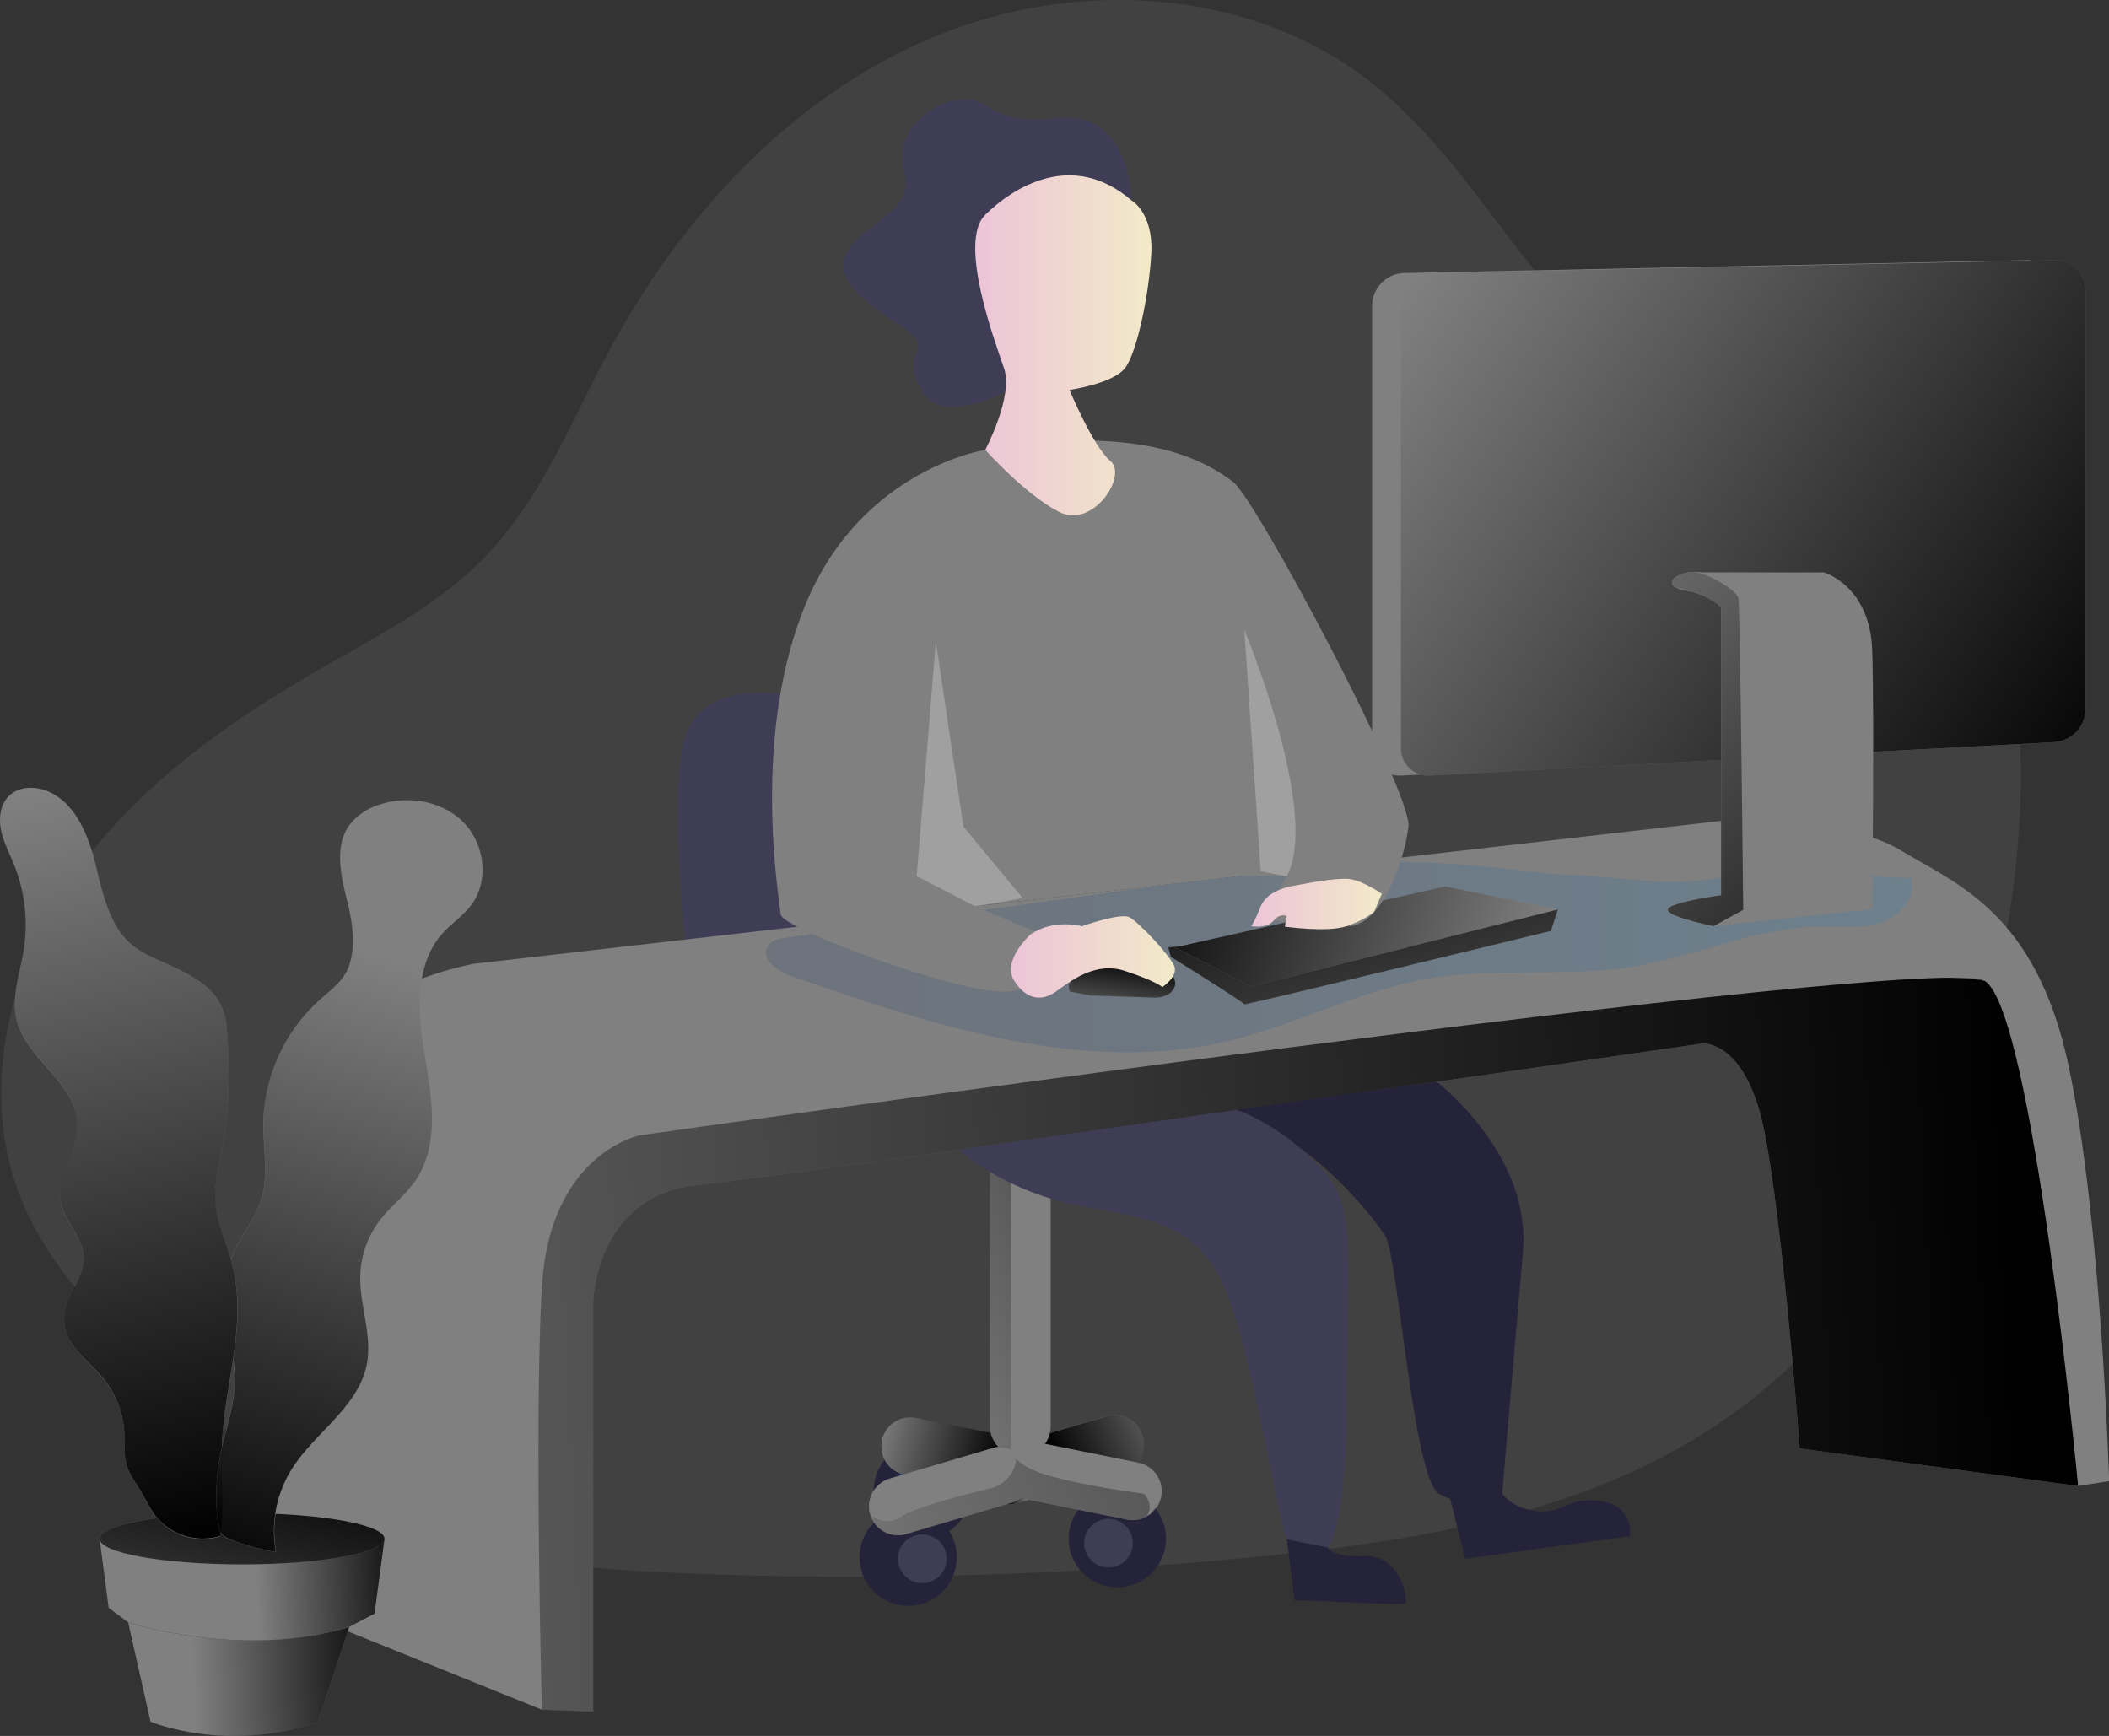 <svg id="Layer_1" data-name="Layer 1" xmlns="http://www.w3.org/2000/svg" xmlns:xlink="http://www.w3.org/1999/xlink" width="726.63" height="598.15" viewBox="0 0 726.63 598.15">
  <rect x="0" y="0" width="726.63" height="598.15" fill="#333333" stroke="none"/>
  <defs>
    <linearGradient id="linear-gradient" x1="362.32" y1="84.46" x2="379.08" y2="84.46" gradientTransform="matrix(1, 0, 0, -1, -55.95, 599.59)" gradientUnits="userSpaceOnUse">
      <stop offset="0" stop-color="#183866"/>
      <stop offset="1" stop-color="#1a7fc1"/>
    </linearGradient>
    <linearGradient id="linear-gradient-2" x1="402.86" y1="82.34" x2="410.55" y2="82.34" gradientTransform="matrix(1, 0, 0, -1, -55.95, 599.59)" gradientUnits="userSpaceOnUse">
      <stop offset="0"/>
      <stop offset="0.99" stop-opacity="0"/>
    </linearGradient>
    <linearGradient id="linear-gradient-3" x1="420.02" y1="95.05" x2="465.77" y2="115.48" xlink:href="#linear-gradient-2"/>
    <linearGradient id="linear-gradient-4" x1="419.3" y1="154.46" x2="363.69" y2="135.81" xlink:href="#linear-gradient-2"/>
    <linearGradient id="linear-gradient-5" x1="450.15" y1="94.12" x2="307.62" y2="46.31" xlink:href="#linear-gradient-2"/>
    <linearGradient id="linear-gradient-6" x1="454.97" y1="79.65" x2="450.03" y2="77.99" xlink:href="#linear-gradient-2"/>
    <linearGradient id="linear-gradient-7" x1="400.43" y1="93.82" x2="357.12" y2="105.59" xlink:href="#linear-gradient-2"/>
    <linearGradient id="linear-gradient-8" x1="399.81" y1="101.15" x2="399.81" y2="101.15" xlink:href="#linear-gradient-2"/>
    <linearGradient id="linear-gradient-11" x1="752.82" y1="149.25" x2="-22.22" y2="111.97" xlink:href="#linear-gradient-2"/>
    <linearGradient id="linear-gradient-12" x1="319.83" y1="269.82" x2="714.72" y2="269.82" xlink:href="#linear-gradient"/>
    <linearGradient id="linear-gradient-13" x1="456.76" y1="268.17" x2="498.43" y2="435.22" gradientTransform="matrix(1, 0, 0, 1, 0, 0)" xlink:href="#linear-gradient-2"/>
    <linearGradient id="linear-gradient-14" x1="388.4" y1="294.66" x2="528.43" y2="341.59" gradientTransform="matrix(1, 0, 0, 1, 0, 0)" xlink:href="#linear-gradient-2"/>
    <linearGradient id="linear-gradient-15" x1="387.95" y1="329.7" x2="384.29" y2="356.31" gradientTransform="matrix(1, 0, 0, 1, 0, 0)" xlink:href="#linear-gradient-2"/>
    <linearGradient id="linear-gradient-16" x1="189.55" y1="23.69" x2="121.95" y2="21.11" xlink:href="#linear-gradient-2"/>
    <linearGradient id="linear-gradient-17" x1="199.83" y1="54.7" x2="143.82" y2="52.77" xlink:href="#linear-gradient-2"/>
    <linearGradient id="linear-gradient-18" x1="90.26" y1="102.87" x2="61.93" y2="-33.61" gradientTransform="matrix(1, 0, 0, -1, -0.01, 600)" xlink:href="#linear-gradient-2"/>
    <linearGradient id="linear-gradient-19" x1="133.44" y1="70.6" x2="76.41" y2="330.72" xlink:href="#linear-gradient-2"/>
    <linearGradient id="linear-gradient-20" x1="136.63" y1="65.37" x2="129.97" y2="95.76" xlink:href="#linear-gradient-2"/>
    <linearGradient id="linear-gradient-21" x1="128.63" y1="51.78" x2="192.61" y2="270.81" xlink:href="#linear-gradient-2"/>
    <linearGradient id="linear-gradient-22" x1="391.94" y1="480.61" x2="452.67" y2="480.61" gradientTransform="matrix(1, 0, 0, -1, -55.95, 599.59)" gradientUnits="userSpaceOnUse">
      <stop offset="0" stop-color="#ecc4d7"/>
      <stop offset="0.42" stop-color="#efd4d1"/>
      <stop offset="1" stop-color="#f2eac9"/>
    </linearGradient>
    <linearGradient id="linear-gradient-23" x1="404.28" y1="269.89" x2="460.78" y2="269.89" xlink:href="#linear-gradient-22"/>
    <linearGradient id="linear-gradient-24" x1="487.03" y1="288.1" x2="532.04" y2="288.1" xlink:href="#linear-gradient-22"/>
    <linearGradient id="linear-gradient-25" x1="786.69" y1="334.77" x2="536.94" y2="500.11" xlink:href="#linear-gradient-2"/>
    <linearGradient id="linear-gradient-26" x1="743.88" y1="245.64" x2="570.27" y2="407.53" xlink:href="#linear-gradient-2"/>
    <linearGradient id="linear-gradient-27" x1="452.25" y1="77.42" x2="450.57" y2="76.86" xlink:href="#linear-gradient-2"/>
  </defs>
  <title>29. Working in front Computer</title>
  <path d="M537.74,103.94C515.56,78.71,498.39,48.59,471.88,28,430.24-4.41,370.31-7.57,321.62,12.79S235,74.19,210,120.66c-13.15,24.45-23.48,51.12-42.75,71.1-16.29,16.88-37.7,27.65-58,39.38C76.52,250,45,272.79,23.82,304.06S-6.83,376.4,6.71,411.64c9.13,23.78,27.52,42.7,46.36,59.83,22.17,20.14,46,39,73.5,51C161,537.4,199.22,540.61,236.7,542.13a1414.92,1414.92,0,0,0,199.16-6c54.18-5.46,110-14.78,155.33-44.95,63.5-42.25,96.24-119.66,103.61-195.57,3-30.36,2.24-61.91-9.48-90.08C657.29,138.15,581.66,153.91,537.74,103.94Z" transform="translate(-0.01 0)" fill="#808080" opacity="0.18" style="isolation: isolate"/>
  <path d="M268.86,239.22s-25.13-4.42-32.17,13,0,77.58,0,77.58l93.76,66.38Z" transform="translate(-0.01 0)" fill="#3f3d56"/>
  <path d="M387,507.15l-36.37,10.77a10,10,0,0,1-12.4-6.74h0a10,10,0,0,1,6.74-12.4L381.29,488a10,10,0,0,1,12.4,6.73h0A10,10,0,0,1,387,507.15Z" transform="translate(-0.01 0)" fill="#808080"/>
  <circle cx="384.94" cy="530.18" r="16.76" fill="#25233a"/>
  <circle cx="381.92" cy="531.71" r="8.38" fill="#3f3d56"/>
  <circle cx="317.75" cy="513.62" r="16.76" fill="#25233a"/>
  <path d="M323.13,515.13a8.38,8.38,0,1,1-8.38-8.38A8.38,8.38,0,0,1,323.13,515.13Z" transform="translate(-0.01 0)" fill="url(#linear-gradient)"/>
  <circle cx="312.9" cy="536.54" r="16.76" fill="#25233a"/>
  <path d="M326.15,537.1a8.38,8.38,0,1,1-8.38-8.38,8.38,8.38,0,0,1,8.38,8.38Z" transform="translate(-0.01 0)" fill="#3f3d56"/>
  <path d="M388.32,523.59l-76.65-15.47a10,10,0,0,1-7.8-11.76h0a10,10,0,0,1,11.75-7.8L392.27,504a10,10,0,0,1,7.8,11.76h0A10,10,0,0,1,388.32,523.59Z" transform="translate(-0.01 0)" fill="#808080"/>
  <path d="M341.07,403.17H362v88.15a10.46,10.46,0,0,1-10.46,10.46h0a10.46,10.46,0,0,1-10.46-10.46V403.17Z" transform="translate(-0.01 0)" fill="#808080"/>
  <path d="M348.58,517.8l-36.36,10.79a10,10,0,0,1-12.41-6.74h0a10,10,0,0,1,6.74-12.4l36.36-10.76a10,10,0,0,1,12.4,6.73h0A10,10,0,0,1,348.58,517.8Z" transform="translate(-0.01 0)" fill="#808080"/>
  <path d="M354.6,516.73l-4,1.19a9.94,9.94,0,0,1-3.68.37l1.67-.49a9.74,9.74,0,0,0,3.21-1.63Z" transform="translate(-0.01 0)" fill="url(#linear-gradient-2)"/>
  <path d="M394.11,497.59a9.93,9.93,0,0,1-2.26,6.3l-31.8-6.43a10.29,10.29,0,0,0,1.7-3.64l19.59-5.8a10,10,0,0,1,12.38,6.84A10.12,10.12,0,0,1,394.11,497.59Z" transform="translate(-0.01 0)" fill="url(#linear-gradient-3)"/>
  <path d="M341.34,493.7a10.59,10.59,0,0,1-.27-2.38V403.17h7.27v95a3.48,3.48,0,0,0,.07,1.4,9.47,9.47,0,0,0-3.48-.77,17.94,17.94,0,0,0-2.54,0l.52-.15C343.23,498.59,341.76,495.5,341.34,493.7Z" transform="translate(-0.01 0)" opacity="0.31" fill="url(#linear-gradient-4)" style="isolation: isolate"/>
  <path d="M395.05,522.51a9.82,9.82,0,0,1-4.77,1.23,10.36,10.36,0,0,1-2-.2l-33.72-6.81-2.81-.56a9.74,9.74,0,0,1-3.21,1.63l-1.67.49-34.65,10.3a10,10,0,0,1-12.41-6.74,8.54,8.54,0,0,0,10.87.62c4.23-2.93,21.07-7.33,30.61-9.67a11.72,11.72,0,0,0,8.8-9.27,6.69,6.69,0,0,1,.12-.8c1.59,1.72,4.51,3.65,9.79,5.29,13,4,34.11,6.65,34.11,6.65S397.92,518.41,395.05,522.51Z" transform="translate(-0.01 0)" opacity="0.31" fill="url(#linear-gradient-5)" style="isolation: isolate"/>
  <path d="M398.67,519.15a9.82,9.82,0,0,1-2.49,2.65C396.85,521.11,397.71,520.19,398.67,519.15Z" transform="translate(-0.01 0)" fill="url(#linear-gradient-6)"/>
  <path d="M341.34,493.7a10.4,10.4,0,0,0,2.52,4.74c-.31.06-.63.14-.95.23L311.39,508a10,10,0,0,1,2.24-19.69,10.36,10.36,0,0,1,2,.2Z" transform="translate(-0.01 0)" fill="url(#linear-gradient-7)"/>
  <path d="M343.86,498.44" transform="translate(-0.01 0)" fill="url(#linear-gradient-8)"/>
  <path d="M343.86,498.44" transform="translate(-0.01 0)" fill="url(#linear-gradient-8)"/>
  <path d="M343.86,498.44" transform="translate(-0.01 0)" fill="url(#linear-gradient-8)"/>
  <path d="M389.9,69.09s-.41-31.08-25.32-28.4-23-7.61-33.64-6.48-23,11.63-19.45,24.6S302.1,74.68,293.6,84.52s2,17.89,16.32,27.51-.89,7.13,7.6,22.34,37.23-4.22,37.23-4.22Z" transform="translate(-0.01 0)" fill="#3f3d56"/>
  <path d="M186.71,589.1l17.67.6V448.59s.89-36.49,35.33-40.15,346.78-48.87,346.78-48.87S598.87,358.26,606,382s14.07,117.09,14.07,117.09L715.94,512S718.47,347.1,683.85,338s-487.37,37.27-487.37,37.27S162.9,550.41,186.71,589.1Z" transform="translate(-0.01 0)" fill="#808080"/>
  <path d="M186.71,589.1l17.67.6V448.59s.89-36.49,35.33-40.15,346.78-48.87,346.78-48.87S598.87,358.26,606,382s14.07,117.09,14.07,117.09L715.94,512S718.47,347.1,683.85,338s-487.37,37.27-487.37,37.27S162.9,550.41,186.71,589.1Z" transform="translate(-0.01 0)" fill="url(#linear-gradient-11)"/>
  <path d="M93.47,392.59s8.66-47.92,69.57-60.48L593,282.85s42.21-1.75,61.52,9.94,46.87,21.38,58.17,74.28,14,143.27,14,143.27L716,512S700.4,348.36,683.87,338s-463.46,53.2-463.46,53.2-31,6.17-33.7,52.11,0,145.78,0,145.78L93.47,551.45Z" transform="translate(-0.01 0)" fill="#808080"/>
  <path d="M535.82,301.29c-22.25-2.9-44.68-5-67.1-4.15-16.85.66-33.59,3-50.3,5.33L271.05,323.08c-2.5.35-5.35.92-6.6,3.12-2.4,4.2,3.24,8.34,7.81,9.94,49,17.18,101.35,34.58,151.79,22.33,23.06-5.6,44.48-17.23,67.87-21.27s47.4-.32,70.74-4.13c21.94-3.58,42.83-13.75,65.07-13.85,6.82,0,13.84.88,20.31-1.28s12.19-8.76,10.4-15.34c-20.88-.73-44.32-4.59-64.8-.4C573.37,306.34,556.12,301.29,535.82,301.29Z" transform="translate(-0.01 0)" opacity="0.19" fill="url(#linear-gradient-12)" style="isolation: isolate"/>
  <path d="M402.55,326.41l.86,3.29s25.46,15.83,25.3,16.34,105.61-25.27,105.61-25.27l2.46-7.4Z" transform="translate(-0.01 0)" fill="#808080"/>
  <path d="M402.55,326.41l.86,3.29s25.46,15.83,25.3,16.34,105.61-25.27,105.61-25.27l2.46-7.4Z" transform="translate(-0.01 0)" fill="url(#linear-gradient-13)"/>
  <polygon points="404.92 326.41 497.96 305.44 536.75 313.37 431.05 339.96 404.92 326.41" fill="#808080"/>
  <polygon points="404.92 326.41 497.96 305.44 536.75 313.37 431.05 339.96 404.92 326.41" fill="url(#linear-gradient-14)"/>
  <path d="M375.64,343l22.09.74s5.61.33,7.06-3.93-9-13.25-10.12-13.42-30.19,7.55-26,15.27Z" transform="translate(-0.01 0)" fill="#808080"/>
  <path d="M375.64,343l22.09.74s5.61.33,7.06-3.93-9-13.25-10.12-13.42-30.19,7.55-26,15.27Z" transform="translate(-0.01 0)" fill="url(#linear-gradient-15)"/>
  <path d="M120.31,560.59l-10.75,32.64c-31.18,11.07-57.69,0-57.69,0L44.16,559S83.05,571.89,120.31,560.59Z" transform="translate(-0.01 0)" fill="#808080"/>
  <path d="M120.31,560.59l-10.75,32.64c-31.18,11.07-57.69,0-57.69,0L44.16,559S83.05,571.89,120.31,560.59Z" transform="translate(-0.01 0)" fill="url(#linear-gradient-16)"/>
  <path d="M132.5,530.2,129.05,556l-8.74,4.58C83.08,571.88,44.16,559,44.16,559l-6.71-5L34.32,530.2Z" transform="translate(-0.01 0)" fill="#808080"/>
  <path d="M132.5,530.2,129.05,556l-8.74,4.58C83.08,571.88,44.16,559,44.16,559l-6.71-5L34.32,530.2Z" transform="translate(-0.01 0)" fill="url(#linear-gradient-17)"/>
  <ellipse cx="83.39" cy="530.2" rx="49.08" ry="8.83" fill="#808080"/>
  <ellipse cx="83.39" cy="530.2" rx="49.08" ry="8.83" fill="url(#linear-gradient-18)"/>
  <path d="M60.05,333.18c-4.82-2.28-10-4-14.17-7.33-8.4-6.77-10.53-18.43-13.16-28.89S25,275,14.63,272c-3.88-1.11-8.43-.67-11.38,2.09C.14,277-.49,281.78.36,286s2.92,8,4.52,12a55.17,55.17,0,0,1,3.29,29.31c-1.31,8.11-4.44,16.33-2.43,24.28,3.41,13.49,20.4,21.4,20.87,35.3.32,9.38-7.4,18.06-5.65,27.29,1.29,6.83,7.58,12.16,7.92,19.1.38,7.87-7.06,14.53-6.7,22.4S30.4,468.81,35.53,475a32.17,32.17,0,0,1,7.31,18.35c.27,4.2-.27,8.55,1.1,12.53,1,2.91,3,5.38,4.55,8,1.71,2.83,3,5.89,5.06,8.51a20.82,20.82,0,0,0,22.3,7c1.59-10.46.2-21.13.64-31.7.87-20.48,8.62-41.12,3.66-61-1.82-7.29-5.32-14.21-5.94-21.69-.55-6.68,1.23-13.3,2.47-19.89,2.56-13.61,2.52-27.68,1.47-41.44C77.32,342.75,69.64,337.72,60.05,333.18Z" transform="translate(-0.01 0)" fill="#808080"/>
  <path d="M90.7,386.82c-.08,9.13,2,18.57-.92,27.24-2.21,6.57-7.07,11.95-9.58,18.41-5.79,14.91,2,31.63.41,47.55-.66,6.56-2.91,12.86-4.33,19.3A77.3,77.3,0,0,0,75,524.15a6.28,6.28,0,0,0,5,6.54,78,78,0,0,0,15.15,4.09,40.18,40.18,0,0,1,5.18-28c7.93-13,23.34-21.76,26.21-36.69,1.94-10.11-2.58-20.37-2.26-30.66a33,33,0,0,1,6.74-18.9c3.73-4.86,8.78-8.62,12.25-13.66,8.34-12.15,5.74-28.39,3.26-42.92s-3.92-31.25,5.88-42.26c3.1-3.48,7.14-6.09,9.95-9.81,6.26-8.29,4.68-21.06-2.6-28.47s-19-9.46-28.9-6.2a20.84,20.84,0,0,0-10.54,7.17c-5,7.1-3,16.8-.88,25.24,1.85,7.33,3.34,15.79.81,23.18-1.89,5.5-6.68,8.48-10.75,12.31A58.64,58.64,0,0,0,90.7,386.82Z" transform="translate(-0.01 0)" fill="#808080"/>
  <path d="M80.37,467.72c-1.42,9.92-3.47,19.92-3.89,29.87v1a2.63,2.63,0,0,1-.17.72A77.3,77.3,0,0,0,75,524.14,9.41,9.41,0,0,0,76,528c-.05.42-.11.83-.17,1.25a20.82,20.82,0,0,1-22.3-7c-2-2.62-3.35-5.68-5.06-8.51-1.6-2.63-3.55-5.1-4.55-8-1.37-4-.83-8.33-1.1-12.53a32.17,32.17,0,0,0-7.31-18.35c-5.13-6.15-13-11.31-13.35-19.31s7.08-14.53,6.7-22.4c-.34-6.94-6.63-12.27-7.92-19.1-1.75-9.23,6-17.91,5.65-27.29-.47-13.9-17.46-21.81-20.87-35.3-2-7.95,1.12-16.17,2.43-24.28A55.17,55.17,0,0,0,4.9,297.9c-1.6-4-3.67-7.77-4.52-12s-.22-9,2.89-11.92c3-2.76,7.5-3.2,11.38-2.09,10.38,3,15.45,14.54,18.09,25S37.5,319,45.9,325.78c4.15,3.35,9.35,5.05,14.17,7.33,9.6,4.54,17.28,9.57,18.1,20.39,1,13.76,1.09,27.83-1.47,41.44-1.24,6.59-3,13.21-2.47,19.89s3.44,13,5.34,19.48c.21.73.42,1.47.6,2.21C82.69,446.81,81.88,457.22,80.37,467.72Z" transform="translate(-0.01 0)" fill="url(#linear-gradient-19)"/>
  <path d="M76.05,528A9.41,9.41,0,0,1,75,524.15a77.3,77.3,0,0,1,1.33-24.83c.05-.24.11-.48.17-.72C76.14,508.42,77.28,518.32,76.05,528Z" transform="translate(-0.01 0)" fill="url(#linear-gradient-20)"/>
  <path d="M162.22,311.83c-2.81,3.72-6.85,6.33-9.95,9.81-9.8,11-8.36,27.73-5.88,42.26s5.08,30.77-3.26,42.92c-3.47,5-8.52,8.8-12.25,13.66a33,33,0,0,0-6.74,18.9c-.32,10.29,4.2,20.55,2.26,30.66-2.87,14.93-18.28,23.71-26.21,36.69a40.24,40.24,0,0,0-5.14,28,77.61,77.61,0,0,1-15.11-4.09,8.14,8.14,0,0,1-3.52-2.13,3.77,3.77,0,0,1-.37-.52A9.41,9.41,0,0,1,75,524.15a77.3,77.3,0,0,1,1.33-24.83c.05-.24.11-.48.17-.72,1.42-6.19,3.52-12.26,4.16-18.58a60.2,60.2,0,0,0-.24-12.3c1.51-10.5,2.32-20.91-.23-31.13-.18-.74-.39-1.48-.6-2.21.19-.64.41-1.28.66-1.91,2.51-6.46,7.37-11.84,9.58-18.41,2.91-8.67.84-18.11.92-27.24.13-15.77,7.24-31,18.66-41.76,4.07-3.83,8.86-6.81,10.75-12.31,2.53-7.39,1-15.85-.81-23.18-2.13-8.44-4.15-18.14.88-25.24,2.5-3.52,6.44-5.81,10.54-7.17,9.86-3.26,21.63-1.21,28.9,6.2S168.48,303.59,162.22,311.83Z" transform="translate(-0.01 0)" fill="url(#linear-gradient-21)"/>
  <path d="M449.16-16.85" transform="translate(-0.01 0)" fill="none" stroke="#6c62ff" stroke-miterlimit="10" stroke-width="1.86"/>
  <path d="M339.47,155s-42.07,6.43-61.53,52.3S268.6,310,268.94,315s59.63,26.69,76.58,26.69S366,324.9,366,324.9l-29.95-12.61,91-10.39h16.34l-9,15s17.76,1.84,29.63,2.26,19.93-22.79,21.26-34.33S432.85,172,424.82,166,395,145.34,339.47,155Z" transform="translate(-0.01 0)" fill="#808080"/>
  <path d="M389.9,69.09s7.45,4.25,6.78,18-4.87,34.44-9.11,39.8-19.07,7.46-19.07,7.46,8.09,19.49,14.11,24.52-6.05,23.56-17.79,17.48S339.47,155,339.47,155s9.79-18.39,6.48-28.07S330,83.28,339.47,74,369.36,51.42,389.9,69.09Z" transform="translate(-0.01 0)" fill="url(#linear-gradient-22)"/>
  <polygon points="322.43 221.03 315.83 301.9 335.99 312.29 352.38 309.48 331.93 284.79 322.43 221.03" fill="#fff" opacity="0.25" style="isolation: isolate"/>
  <path d="M428.71,217s26.35,62.71,14.67,84.95l-9-1.73Z" transform="translate(-0.01 0)" fill="#fff" opacity="0.25" style="isolation: isolate"/>
  <path d="M355.05,322s-10.06,9-5.57,16,9.85,6.8,14.32,3.67,13.25-10.56,23.71-7.15,13,5.58,13,5.58,5.51-3.61,4.08-7.23S392.22,317.52,389.05,316s-16.33,3.15-16.33,3.15S363.05,316.41,355.05,322Z" transform="translate(-0.01 0)" fill="url(#linear-gradient-23)"/>
  <path d="M446.37,305.11s-9.58,1.1-12,7.18-3.29,6.82-3.29,6.82,5.41,1,7.66-1.83,4.59-1.64,4.59-1.64l-.67,3.63s14.7,2.14,21.34-.16,9.49-5,9.49-5l2.6-6.14s-6.27-4.39-11-5.07S446.37,305.11,446.37,305.11Z" transform="translate(-0.01 0)" fill="url(#linear-gradient-24)"/>
  <path d="M495,372.72s32.63,24.84,29.73,58.44-7.16,83.49-7.16,83.49-13.16,5.54-21.88,0-14-81.35-18.32-88.59-30.31-39.88-58.08-42.69Z" transform="translate(-0.01 0)" fill="#25233a"/>
  <path d="M330.45,396.14s15.73,15,43.77,19.71,41.11,8.64,49.68,32.75,16.79,76,19.48,81.8,14.13,2.84,14.13,2.84,6.47-7.42,6.47-48.68c0-57.52,4-69.31-10.41-83.76s-27.52-18.39-27.52-18.39Z" transform="translate(-0.01 0)" fill="#3f3d56"/>
  <path d="M443.38,530.4l2.67,21.05h5s32.2,1.76,33.21,1-1.55-16.67-13.75-16.22-13-3-13-3Z" transform="translate(-0.01 0)" fill="#25233a"/>
  <path d="M499.62,516.38l5.2,20.72,56.82-7.8s2-13.61-16-12.26c-4.75.35-8.29,3.69-14,3.72s-11.18-2.31-14.06-6.11h0Z" transform="translate(-0.01 0)" fill="#25233a"/>
  <path d="M697.75,255.72,482.68,267.24a9.44,9.44,0,0,1-9.92-8.92c0-.16,0-.33,0-.49V105.42a11.35,11.35,0,0,1,11.11-11.34l214.19-4.42a10.36,10.36,0,0,1,10.57,10.15V244.25A11.5,11.5,0,0,1,697.75,255.72Z" transform="translate(-0.01 0)" fill="#808080"/>
  <path d="M707.67,255.72,492.6,267.24a9.44,9.44,0,0,1-9.91-8.93c0-.16,0-.32,0-.48V105.42a11.33,11.33,0,0,1,11.1-11.34L708,89.66A10.36,10.36,0,0,1,718.55,99.8V244.25A11.5,11.5,0,0,1,707.67,255.72Z" transform="translate(-0.01 0)" fill="#808080"/>
  <path d="M707.67,255.72,492.6,267.24a9.44,9.44,0,0,1-9.91-8.93c0-.16,0-.32,0-.48V105.42a11.33,11.33,0,0,1,11.1-11.34L708,89.66A10.36,10.36,0,0,1,718.55,99.8V244.25A11.5,11.5,0,0,1,707.67,255.72Z" transform="translate(-0.01 0)" fill="url(#linear-gradient-25)"/>
  <path d="M645.05,313.29l-54.61,5.82s-16.63-3.36-15.73-5.82S593,308.46,593,308.46V209.3h0c-.15-.22-2.44-3.14-8.71-5h0a31.49,31.49,0,0,0-3.7-.86,10.9,10.9,0,0,1-3.1-.94c-3.73-1.93.39-5.29,6.18-5.44a14.46,14.46,0,0,1,2.71.16h42s15.9,4.48,16.67,26.84S645.05,313.29,645.05,313.29Z" transform="translate(-0.01 0)" fill="#808080"/>
  <path d="M600.61,313.5l-10.2,5.61s-16.63-3.36-15.73-5.82S593,308.46,593,308.46V209.3h0c-.21-.23-2.76-2.86-8.71-5h0a44.22,44.22,0,0,0-6.8-1.8c-3.73-1.93.39-5.29,6.18-5.44,4.93.67,14.64,6.07,15.27,9.15S600.61,313.5,600.61,313.5Z" transform="translate(-0.01 0)" fill="#808080"/>
  <path d="M600.61,313.5l-10.2,5.61s-16.63-3.36-15.73-5.82S593,308.46,593,308.46V209.3h0c-.21-.23-2.76-2.86-8.71-5h0a44.22,44.22,0,0,0-6.8-1.8c-3.73-1.93.39-5.29,6.18-5.44,4.93.67,14.64,6.07,15.27,9.15S600.61,313.5,600.61,313.5Z" transform="translate(-0.01 0)" fill="url(#linear-gradient-26)"/>
  <path d="M396.18,521.8c-1.27,1.3-1.86,1.78-1.11.71A8,8,0,0,0,396.18,521.8Z" transform="translate(-0.01 0)" fill="url(#linear-gradient-27)"/>
</svg>
